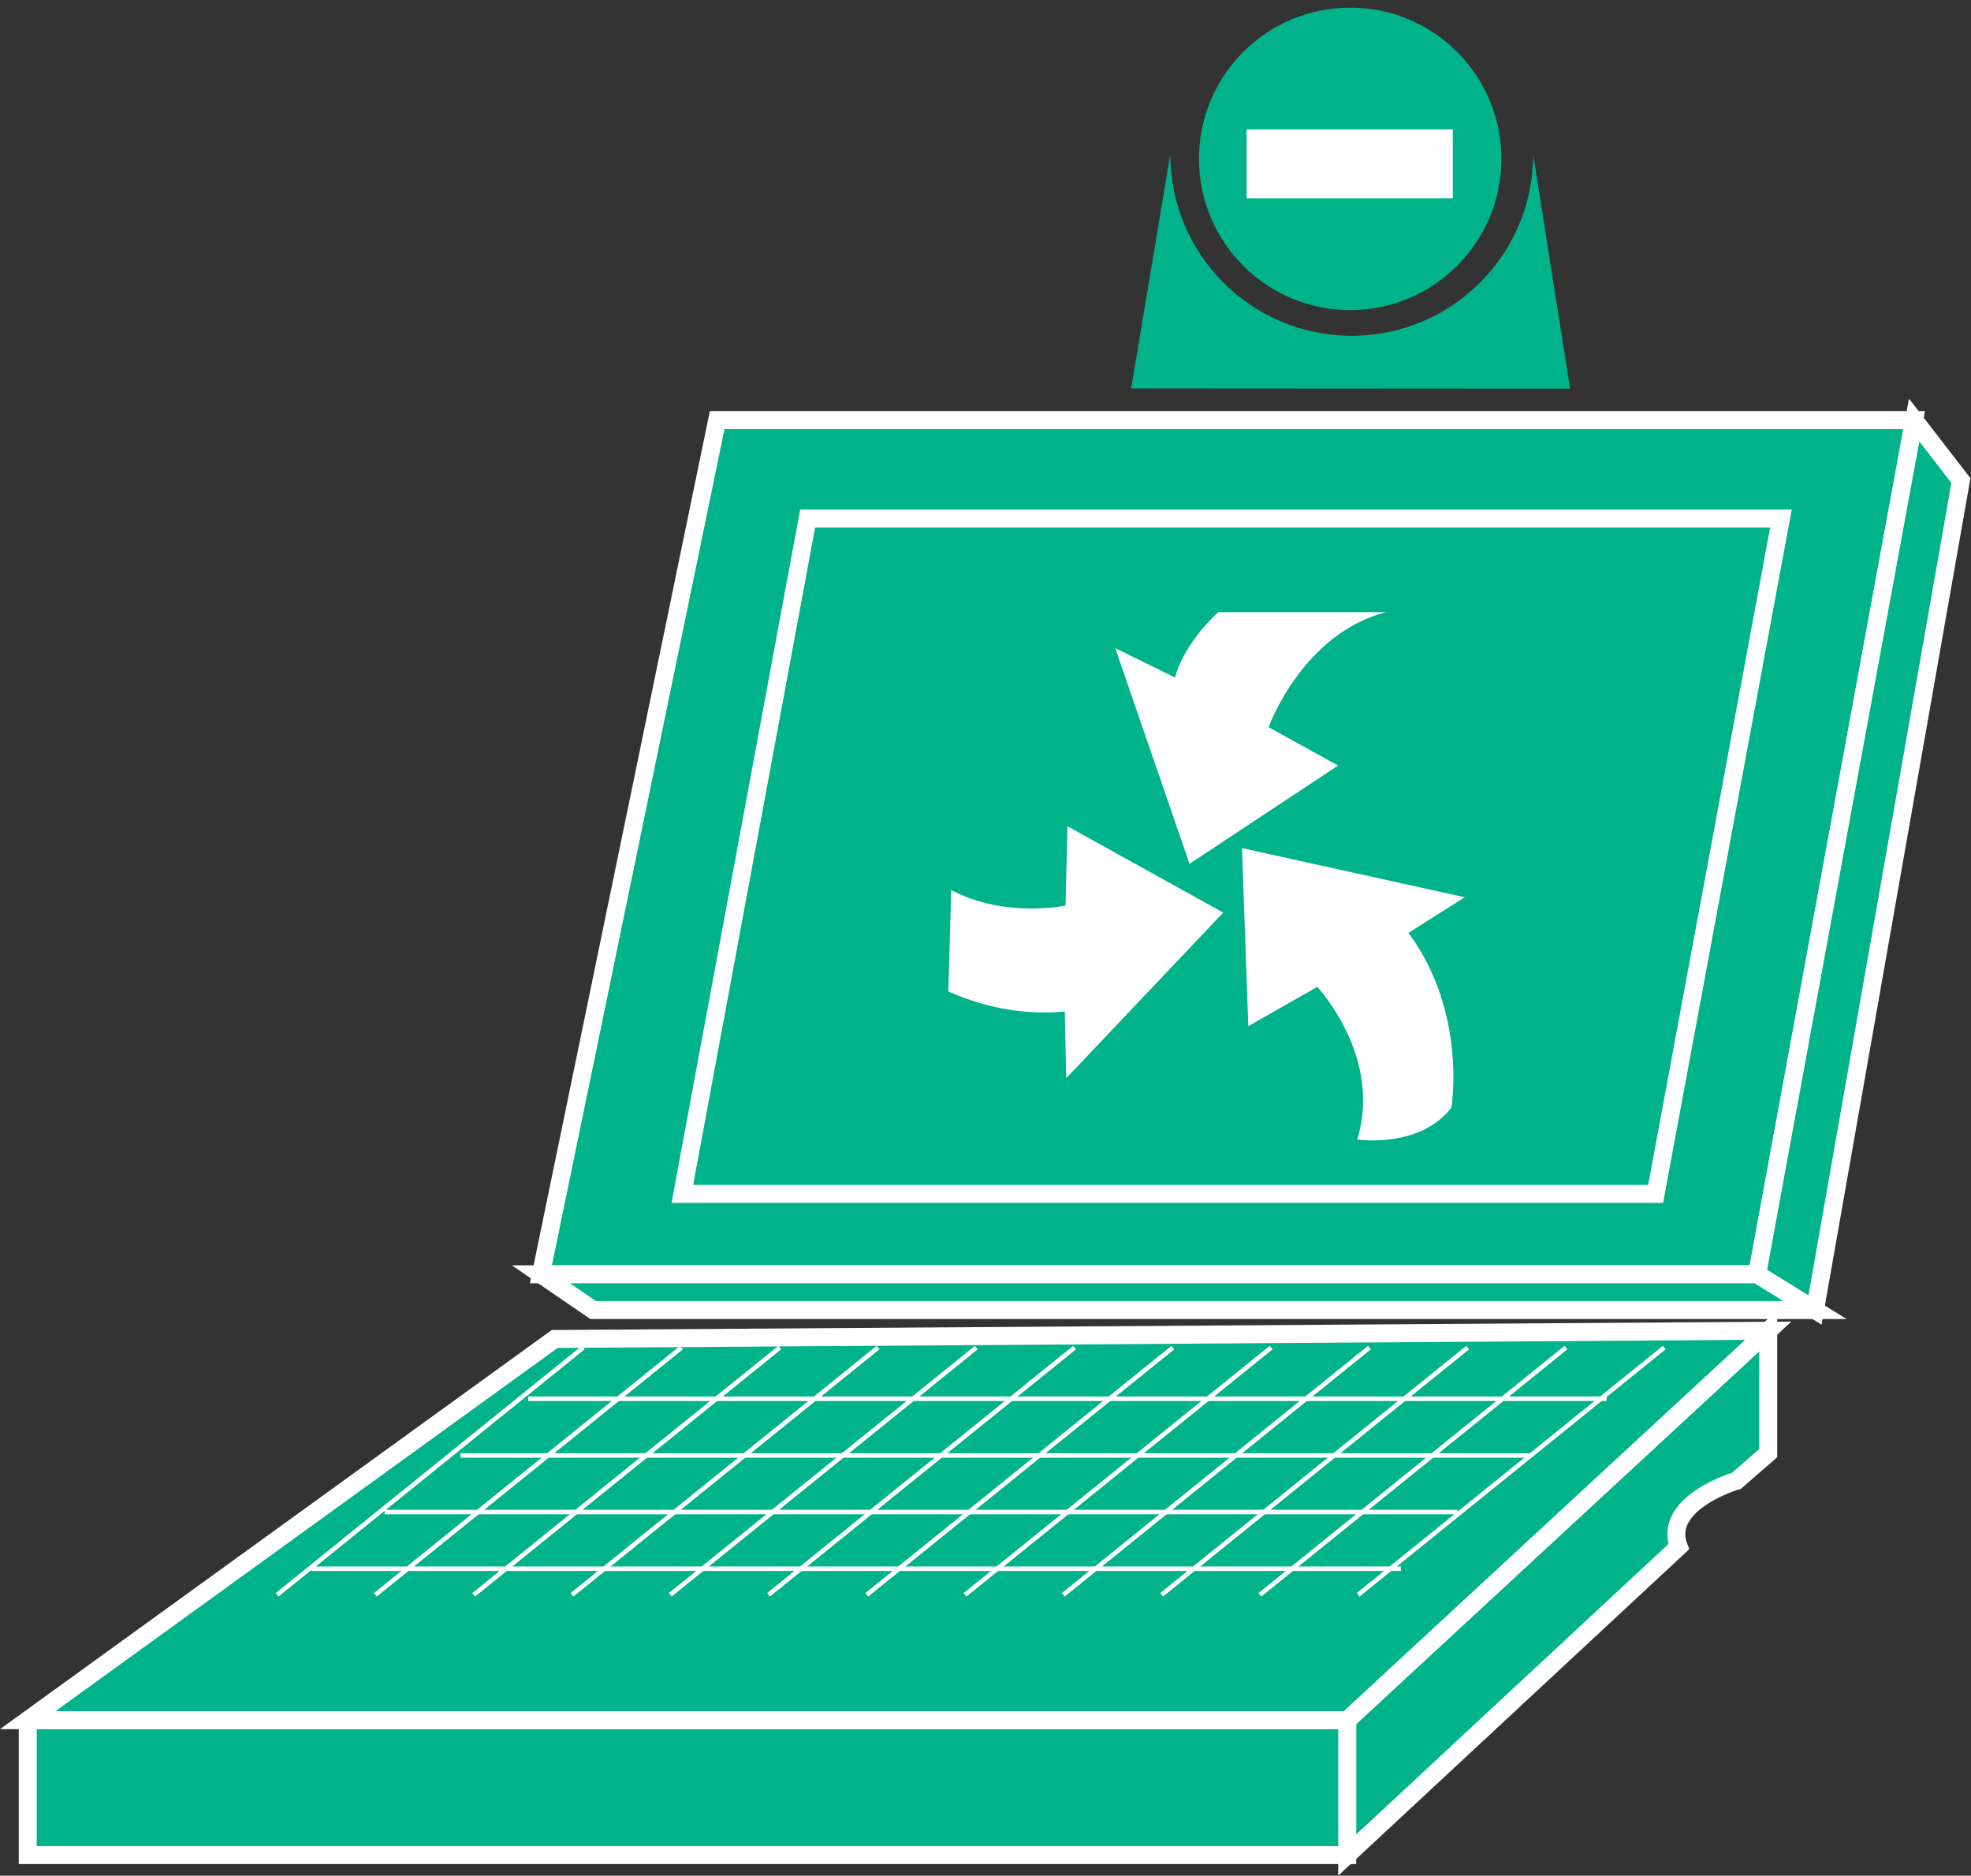 <?xml version="1.0" encoding="UTF-8" standalone="no"?>
<svg
   xmlns:dc="http://purl.org/dc/elements/1.1/"
   xmlns:cc="http://creativecommons.org/ns#"
   xmlns:rdf="http://www.w3.org/1999/02/22-rdf-syntax-ns#"
   xmlns:svg="http://www.w3.org/2000/svg"
   xmlns="http://www.w3.org/2000/svg"
   viewBox="0 0 58.48 55.64"
   height="55.64"
   width="58.48"
   xml:space="preserve"
   id="svg2"
   version="1.1"><rect x="0" y="0" width="58.48" height="55.64" fill="#333333" stroke="none"/><defs
     id="defs6" /><g
     transform="matrix(1.333,0,0,-1.333,0,55.64)"
     id="g10"><g
       transform="scale(0.1)"
       id="g12"><path
         id="path14"
         style="fill:#00B38A;fill-opacity:1;fill-rule:nonzero;stroke:none"
         d="m 391.113,133.828 34.942,190.106 H 159.633 L 120.395,133.828 h 270.718" /><path
         id="path16"
         style="fill:none;stroke:#FFFFFF;stroke-width:4;stroke-linecap:butt;stroke-linejoin:miter;stroke-miterlimit:4;stroke-dasharray:none;stroke-opacity:1"
         d="m 391.113,133.828 34.942,190.106 H 159.633 L 120.395,133.828 Z" /><path
         id="path18"
         style="fill:#00B38A;fill-opacity:1;fill-rule:nonzero;stroke:none"
         d="m 426.055,323.934 10.41,-13.473 -32.481,-184.59 -12.871,7.957 34.942,190.106" /><path
         id="path20"
         style="fill:none;stroke:#FFFFFF;stroke-width:4;stroke-linecap:butt;stroke-linejoin:miter;stroke-miterlimit:4;stroke-dasharray:none;stroke-opacity:1"
         d="m 426.055,323.934 10.41,-13.473 -32.481,-184.59 -12.871,7.957 z" /><path
         id="path22"
         style="fill:#00B38A;fill-opacity:1;fill-rule:nonzero;stroke:none"
         d="m 120.395,133.828 11.64,-7.957 h 271.949 l -12.871,7.957 H 120.395" /><path
         id="path24"
         style="fill:none;stroke:#FFFFFF;stroke-width:4;stroke-linecap:butt;stroke-linejoin:miter;stroke-miterlimit:4;stroke-dasharray:none;stroke-opacity:1"
         d="m 120.395,133.828 11.64,-7.957 h 271.949 l -12.871,7.957 z" /><path
         id="path26"
         style="fill:#00B38A;fill-opacity:1;fill-rule:nonzero;stroke:none"
         d="M 393.574,121.27 V 94.023 l -7.051,-6.133 c 0,0 -16.543,-4.891 -12.871,-14.688 L 299.863,4.59 V 34.609 l 93.711,86.661" /><path
         id="path28"
         style="fill:none;stroke:#FFFFFF;stroke-width:4;stroke-linecap:butt;stroke-linejoin:miter;stroke-miterlimit:4;stroke-dasharray:none;stroke-opacity:1"
         d="M 393.574,121.27 V 94.023 l -7.051,-6.133 c 0,0 -16.543,-4.891 -12.871,-14.688 L 299.863,4.59 V 34.609 Z" /><path
         id="path30"
         style="fill:#00B38A;fill-opacity:1;fill-rule:nonzero;stroke:none"
         d="m 6.176,4.59 h 293.688 v 30.02 H 6.176 Z" /><path
         id="path32"
         style="fill:none;stroke:#FFFFFF;stroke-width:4;stroke-linecap:butt;stroke-linejoin:miter;stroke-miterlimit:4;stroke-dasharray:none;stroke-opacity:1"
         d="M 6.176,34.609 V 4.59 H 299.863 V 34.609 H 6.176" /><path
         id="path34"
         style="fill:#00B38A;fill-opacity:1;fill-rule:nonzero;stroke:none"
         d="M 123.461,119.434 393.574,121.27 299.863,34.609 H 6.176 L 123.461,119.434" /><path
         id="path36"
         style="fill:none;stroke:#FFFFFF;stroke-width:4;stroke-linecap:butt;stroke-linejoin:miter;stroke-miterlimit:4;stroke-dasharray:none;stroke-opacity:1"
         d="M 123.461,119.434 393.574,121.27 299.863,34.609 H 6.176 Z" /><path
         id="path38"
         style="fill:#00B38A;fill-opacity:1;fill-rule:nonzero;stroke:none"
         d="m 368.516,151.719 27.89,150.293 H 179.77 L 151.879,151.719 h 216.637" /><path
         id="path40"
         style="fill:none;stroke:#FFFFFF;stroke-width:4;stroke-linecap:butt;stroke-linejoin:miter;stroke-miterlimit:4;stroke-dasharray:none;stroke-opacity:1"
         d="m 368.516,151.719 27.89,150.293 H 179.77 L 151.879,151.719 Z" /><path
         id="path42"
         style="fill:none;stroke:#FFFFFF;stroke-width:1;stroke-linecap:butt;stroke-linejoin:round;stroke-miterlimit:4;stroke-dasharray:none;stroke-opacity:1"
         d="M 129.809,117.52 61.684,62.508" /><path
         id="path44"
         style="fill:none;stroke:#FFFFFF;stroke-width:1;stroke-linecap:butt;stroke-linejoin:round;stroke-miterlimit:4;stroke-dasharray:none;stroke-opacity:1"
         d="M 151.684,117.52 83.559,62.508" /><path
         id="path46"
         style="fill:none;stroke:#FFFFFF;stroke-width:1;stroke-linecap:butt;stroke-linejoin:round;stroke-miterlimit:4;stroke-dasharray:none;stroke-opacity:1"
         d="M 173.559,117.52 105.434,62.508" /><path
         id="path48"
         style="fill:none;stroke:#FFFFFF;stroke-width:1;stroke-linecap:butt;stroke-linejoin:round;stroke-miterlimit:4;stroke-dasharray:none;stroke-opacity:1"
         d="M 195.434,117.52 127.309,62.508" /><path
         id="path50"
         style="fill:none;stroke:#FFFFFF;stroke-width:1;stroke-linecap:butt;stroke-linejoin:round;stroke-miterlimit:4;stroke-dasharray:none;stroke-opacity:1"
         d="M 217.305,117.52 149.184,62.508" /><path
         id="path52"
         style="fill:none;stroke:#FFFFFF;stroke-width:1;stroke-linecap:butt;stroke-linejoin:round;stroke-miterlimit:4;stroke-dasharray:none;stroke-opacity:1"
         d="M 239.18,117.52 171.059,62.508" /><path
         id="path54"
         style="fill:none;stroke:#FFFFFF;stroke-width:1;stroke-linecap:butt;stroke-linejoin:round;stroke-miterlimit:4;stroke-dasharray:none;stroke-opacity:1"
         d="M 261.055,117.52 192.934,62.508" /><path
         id="path56"
         style="fill:none;stroke:#FFFFFF;stroke-width:1;stroke-linecap:butt;stroke-linejoin:round;stroke-miterlimit:4;stroke-dasharray:none;stroke-opacity:1"
         d="M 282.93,117.52 214.805,62.508" /><path
         id="path58"
         style="fill:none;stroke:#FFFFFF;stroke-width:1;stroke-linecap:butt;stroke-linejoin:round;stroke-miterlimit:4;stroke-dasharray:none;stroke-opacity:1"
         d="M 304.805,117.52 236.68,62.508" /><path
         id="path60"
         style="fill:none;stroke:#FFFFFF;stroke-width:1;stroke-linecap:butt;stroke-linejoin:round;stroke-miterlimit:4;stroke-dasharray:none;stroke-opacity:1"
         d="M 326.68,117.52 258.555,62.508" /><path
         id="path62"
         style="fill:none;stroke:#FFFFFF;stroke-width:1;stroke-linecap:butt;stroke-linejoin:round;stroke-miterlimit:4;stroke-dasharray:none;stroke-opacity:1"
         d="M 348.555,117.52 280.43,62.508" /><path
         id="path64"
         style="fill:none;stroke:#FFFFFF;stroke-width:1;stroke-linecap:butt;stroke-linejoin:round;stroke-miterlimit:4;stroke-dasharray:none;stroke-opacity:1"
         d="M 370.43,117.52 302.305,62.508" /><path
         id="path66"
         style="fill:none;stroke:#FFFFFF;stroke-width:1;stroke-linecap:butt;stroke-linejoin:round;stroke-miterlimit:4;stroke-dasharray:none;stroke-opacity:1"
         d="M 69.301,68.309 H 311.816" /><path
         id="path68"
         style="fill:none;stroke:#FFFFFF;stroke-width:1;stroke-linecap:butt;stroke-linejoin:round;stroke-miterlimit:4;stroke-dasharray:none;stroke-opacity:1"
         d="M 85.609,80.918 H 324.375" /><path
         id="path70"
         style="fill:none;stroke:#FFFFFF;stroke-width:1;stroke-linecap:butt;stroke-linejoin:round;stroke-miterlimit:4;stroke-dasharray:none;stroke-opacity:1"
         d="M 102.523,93.516 H 340.664" /><path
         id="path72"
         style="fill:none;stroke:#FFFFFF;stroke-width:1;stroke-linecap:butt;stroke-linejoin:round;stroke-miterlimit:4;stroke-dasharray:none;stroke-opacity:1"
         d="M 117.582,106.133 H 357.598" /><path
         id="path74"
         style="fill:#00B38A;fill-opacity:1;fill-rule:nonzero;stroke:none"
         d="m 300.527,348.398 c 18.594,0 33.661,15.067 33.661,33.661 0,18.586 -15.067,33.644 -33.661,33.644 -18.586,0 -33.652,-15.058 -33.652,-33.644 0,-18.594 15.066,-33.661 33.652,-33.661" /><path
         id="path76"
         style="fill:none;stroke:#FFFFFF;stroke-width:3.200B38A5;stroke-linecap:butt;stroke-linejoin:miter;stroke-miterlimit:4;stroke-dasharray:none;stroke-opacity:1"
         d="m 300.527,348.398 c 18.594,0 33.661,15.067 33.661,33.661 0,18.586 -15.067,33.644 -33.661,33.644 -18.586,0 -33.652,-15.058 -33.652,-33.644 0,-18.594 15.066,-33.661 33.652,-33.661 z" /><path
         id="path78"
         style="fill:#00B38A;fill-opacity:1;fill-rule:nonzero;stroke:none"
         d="m 251.777,330.977 8.711,52.089 c 0,-22.304 18.075,-40.382 40.379,-40.382 22.317,0 40.395,18.078 40.395,40.382 l 8.211,-52.148 -97.696,0.059" /><path
         id="path80"
         style="fill:#FFFFFF;fill-opacity:1;fill-rule:nonzero;stroke:none"
         d="m 323.367,373.281 v 15.305 h -45.894 v -15.305 h 45.894" /><path
         id="path82"
         style="fill:#FFFFFF;fill-opacity:1;fill-rule:nonzero;stroke:none"
         d="m 271.172,281.172 h 37.324 c -18.66,-4.793 -26.133,-25.594 -26.133,-25.594 l 15.469,-8.535 -33.066,-21.867 -16.536,47.996 13.313,-6.551 c 2.129,8 9.629,14.551 9.629,14.551" /><path
         id="path84"
         style="fill:#FFFFFF;fill-opacity:1;fill-rule:nonzero;stroke:none"
         d="m 302.102,163.836 c 5.652,18.43 -8.899,33.957 -8.899,33.957 l -15.351,-8.742 -1.407,39.621 49.59,-10.938 -12.539,-7.929 c 13.137,-17.696 9.563,-38.867 9.563,-38.867 -7.09,-9.227 -20.957,-7.102 -20.957,-7.102" /><path
         id="path86"
         style="fill:#FFFFFF;fill-opacity:1;fill-rule:nonzero;stroke:none"
         d="m 211.73,219.336 c 11.969,-6.348 25.438,-3.457 25.438,-3.457 l 0.43,17.656 34.668,-19.219 -34.942,-36.847 -0.32,14.836 c -10.227,-0.996 -19.234,1.504 -25.93,4.461 l 0.656,22.57" /></g></g></svg>